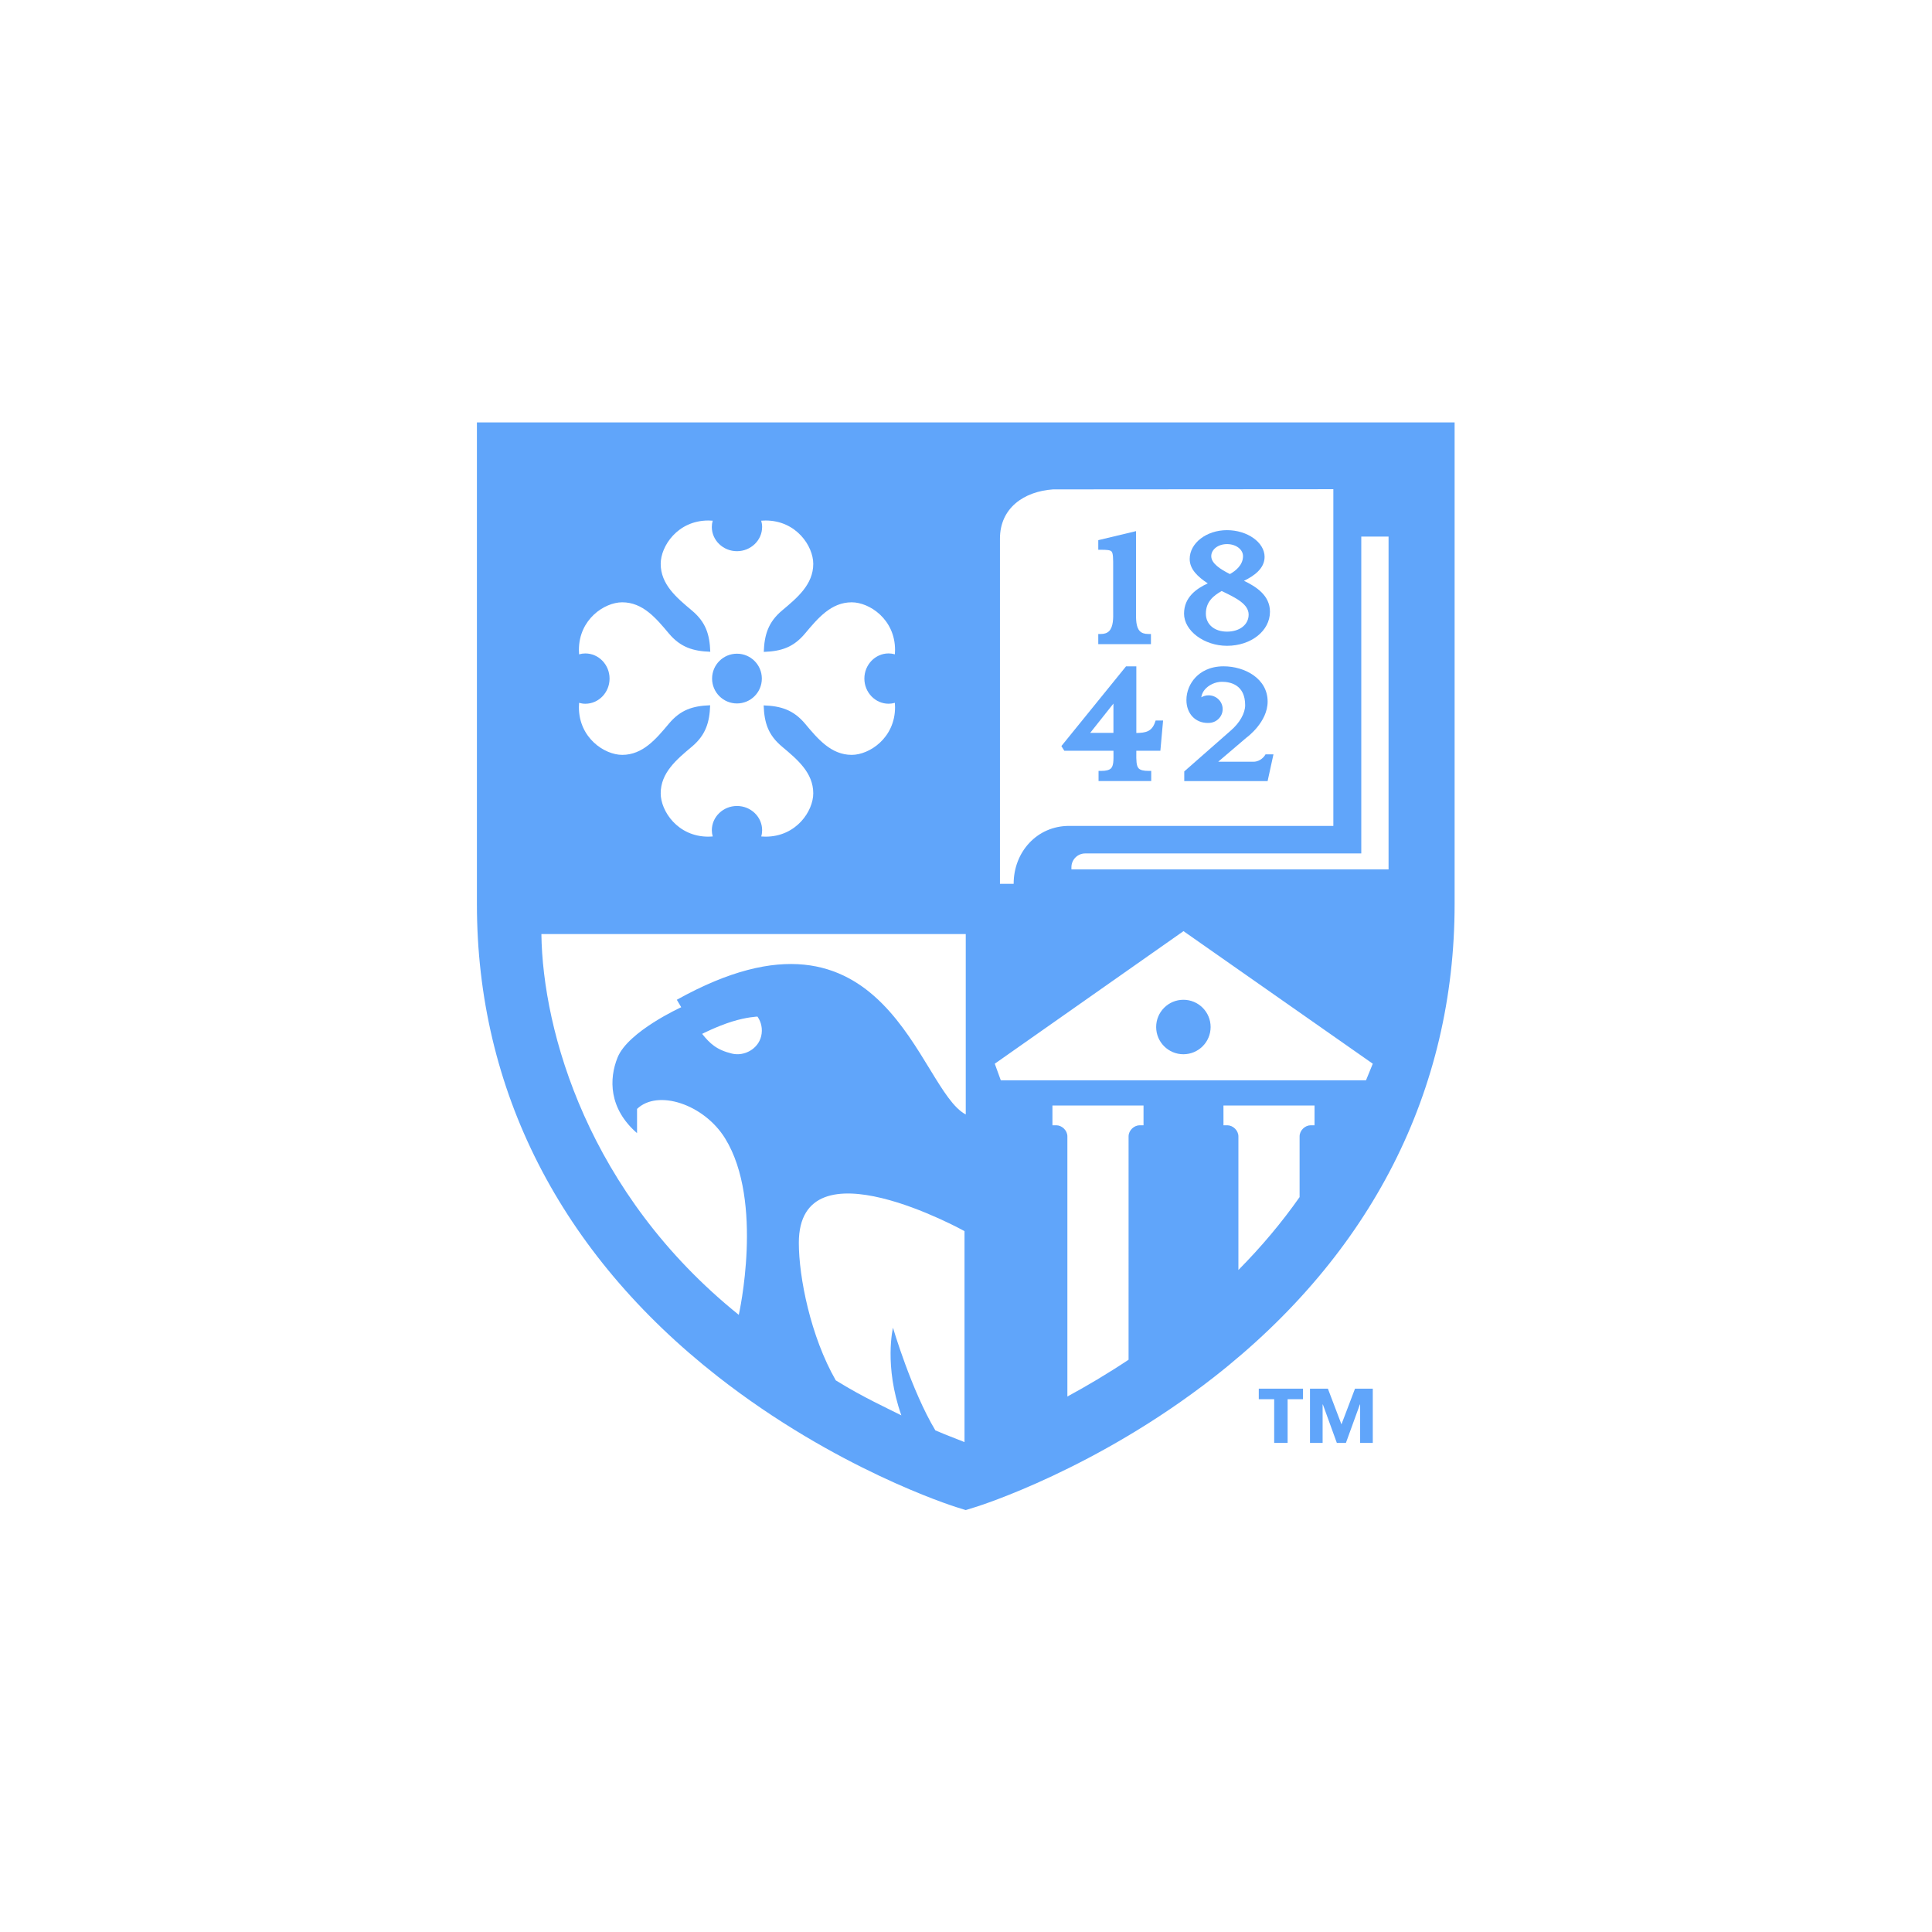 <?xml version="1.0" encoding="UTF-8" standalone="no"?>
<!-- Created with Inkscape (http://www.inkscape.org/) -->

<svg
   version="1.1"
   id="svg2"
   width="333.333"
   height="333.333"
   viewBox="0 0 333.333 333.333"
   sodipodi:docname="RCShield.eps"
   xmlns:inkscape="http://www.inkscape.org/namespaces/inkscape"
   xmlns:sodipodi="http://sodipodi.sourceforge.net/DTD/sodipodi-0.dtd"
   xmlns="http://www.w3.org/2000/svg"
   xmlns:svg="http://www.w3.org/2000/svg">
  <defs
     id="defs6" />
  <sodipodi:namedview
     id="namedview4"
     pagecolor="#ffffff"
     bordercolor="#000000"
     borderopacity="0.25"
     inkscape:showpageshadow="2"
     inkscape:pageopacity="0.0"
     inkscape:pagecheckerboard="0"
     inkscape:deskcolor="#d1d1d1" />
  <g
     id="g8"
     inkscape:groupmode="layer"
     inkscape:label="ink_ext_XXXXXX"
     transform="matrix(1.333,0,0,-1.333,0,333.333)">
    <g
       id="g10"
       transform="scale(0.1)">
      <path
         d="m 1637,1522.68 c -0.2,-0.33 -5.29,-7.96 -14.51,-7.96 h -45.72 l 36.36,31.01 c 1.13,0.81 27.59,20.23 27.59,46.85 0,29.63 -29.38,45.61 -57.03,45.61 -18.66,0 -29.95,-7.69 -36.12,-14.15 -7.62,-7.93 -11.97,-18.66 -11.97,-29.41 0,-17.51 11.34,-29.75 27.72,-29.75 l 0.97,0.04 c 10.06,0 18.23,8.03 18.23,17.86 0,9.86 -8.17,17.88 -18.23,17.88 -3.39,0 -6.65,-0.93 -9.45,-2.59 0.59,4.23 2.51,7.5 4.35,9.77 5.04,6.17 13.98,10.33 22.23,10.33 11.27,0 30.21,-3.94 30.21,-30.31 0,-10.48 -7.22,-23.13 -18.87,-33.04 l -59.95,-52.67 v -12.5 h 107.89 l 7.56,34.58 -10.25,-0.01 -1.01,-1.54"
         style="fill:#60a5fa;fill-opacity:1;fill-rule:nonzero;stroke:none"
         id="path12" />
      <path
         d="m 1441.14,1589.97 v -37.91 h -30.08 z m 0.02,-61.08 c 0.02,-0.82 0.02,-1.62 0.03,-2.39 0.1,-9.83 0.18,-16.93 -3.2,-20.35 -2.2,-2.24 -6.38,-3.33 -12.76,-3.33 h -3.36 v -13.13 h 68.17 v 13.13 h -3.34 c -6.59,0 -10.66,1.03 -12.82,3.2 -3.26,3.3 -3.22,10.62 -3.12,20.77 v 2.1 h 31.13 l 3.52,39.15 h -9.66 l -0.78,-2.26 c -4.19,-12.12 -12.03,-13.69 -24.19,-13.87 v 86.23 h -13.34 l -83.68,-103.19 3.83,-6.06 h 63.57"
         style="fill:#60a5fa;fill-opacity:1;fill-rule:nonzero;stroke:none"
         id="path14" />
      <path
         d="m 953.871,1590.13 c 17.785,0 32.192,14.41 32.192,32.19 0,17.79 -14.407,32.21 -32.192,32.21 -17.781,0 -32.203,-14.42 -32.203,-32.21 0,-17.78 14.422,-32.19 32.203,-32.19"
         style="fill:#60a5fa;fill-opacity:1;fill-rule:nonzero;stroke:none"
         id="path16" />
      <path
         d="m 1581.27,1735.66 2.2,-1.07 c 16.07,-7.81 32.67,-15.9 32.67,-29.45 0,-12.96 -11.52,-22.05 -28.01,-22.05 -16.35,0 -27.36,9.36 -27.36,23.29 0,15.22 9.66,23.17 20.5,29.28 z m 6.86,60.73 c 11.61,0 20.73,-6.86 20.73,-15.62 0,-11.74 -10.03,-19.32 -16.97,-23.16 -12.2,6.16 -24.14,13.69 -24.14,23.16 0,8.76 8.95,15.62 20.38,15.62 z m -55.6,-90.01 c 0,-22.18 25.99,-41.63 55.6,-41.63 31.19,0 55.61,19.36 55.61,44.07 0,21.46 -18.3,32.66 -33.63,40.06 12.93,6.25 26.67,15.83 26.67,30.98 0,18.74 -22.28,34.57 -48.65,34.57 -26.64,0 -48.3,-16.75 -48.3,-37.32 0,-13.38 10.66,-23.18 23.41,-31.57 -14.57,-6.7 -30.71,-17.91 -30.71,-39.16"
         style="fill:#60a5fa;fill-opacity:1;fill-rule:nonzero;stroke:none"
         id="path18" />
      <path
         d="m 1797.24,1375.34 h -410.48 v 2.78 c 0,9.88 7.99,17.88 17.86,17.88 h 357.31 v 410.13 h 35.31 z m -29.2,-272.97 h -472.69 l -7.8,21.47 244.26,171.59 245.01,-171.59 z m -66.62,-58.21 h -4.96 c -7.18,0 -14.38,-6.52 -14.38,-14.38 v -78.589 c -23.04,-32.82 -49.44,-64.269 -79.2,-94.339 v 172.928 c 0,7.86 -7.18,14.38 -14.38,14.38 h -4.94 l -0.03,25.57 h 117.9 z m -221.35,0 h -4.96 c -7.18,0 -14.38,-6.52 -14.38,-14.38 V 740.691 c -27.52,-18.293 -54.3,-34.109 -79.2,-47.601 v 336.69 c 0,7.86 -7.2,14.38 -14.38,14.38 h -4.96 l -0.01,25.57 h 117.9 z m -185.81,759.3 c 0,39.83 31.3,61.13 68.65,63.74 l 362.86,0.25 v -435.8 h -342.05 c -41.4,0 -71.74,-33.57 -71.74,-74.97 h -17.72 z M 1250,1058.17 c -61.84,32.13 -101.46,300.44 -373.988,148.43 l 5.726,-9.64 c 0,0 -68.699,-31.23 -82.386,-65.04 -11.211,-27.68 -11.532,-66.06 25.199,-97.95 v 31.35 c 26.785,25.77 86.562,6.07 113.875,-37.97 50.867,-82.061 17.797,-228.561 17.797,-228.561 C 761.18,955.859 702.395,1166.01 700.73,1291.67 H 1250 Z m -1.62,-424.068 c -14.61,5.929 -22.32,8.539 -37.73,15.168 -30.79,51.289 -54.85,132.808 -54.85,132.808 0,0 -11.89,-49.078 10.84,-113.387 -15.82,8.071 -49.99,23.598 -84.87,45.297 -32.6,56.832 -47.83,133.512 -47.83,177.953 0,134.309 214.44,15.219 214.44,15.219 z M 985.199,1159.47 c -3.949,-16.55 -21.89,-26.4 -37.836,-22.53 -19.746,4.77 -28.574,12.99 -38.57,25.54 0,0 19.062,9.77 38.508,15.85 19.445,6.06 33.101,6.49 33.101,6.49 4.942,-7.01 6.973,-16.17 4.797,-25.35 z m -227.601,495.4 c -2.735,0 -5.422,-0.4 -8.078,-1.16 -0.161,1.94 -0.239,3.84 -0.239,5.72 0,39.68 33.133,61.62 56.067,61.62 26.609,0 43.765,-20.5 60.351,-40.31 15.094,-18.04 31.758,-22.99 53.617,-23.7 -0.8,22.63 -5.82,38.34 -23.859,53.46 -19.812,16.59 -40.312,33.74 -40.312,60.35 0,22.92 21.921,56.07 61.628,56.07 1.872,0 3.774,-0.08 5.692,-0.24 -0.766,-2.64 -1.164,-5.36 -1.164,-8.08 0,-17.3 14.617,-31.39 32.554,-31.39 17.946,0 32.563,14.09 32.563,31.39 0,2.72 -0.402,5.42 -1.168,8.08 1.934,0.16 3.836,0.24 5.707,0.24 39.693,0 61.643,-33.15 61.643,-56.07 0,-26.61 -20.5,-43.76 -40.31,-60.35 -18.04,-15.09 -22.997,-31.77 -23.716,-53.63 22.646,0.81 38.346,5.83 53.456,23.87 16.59,19.81 33.74,40.31 60.35,40.31 22.94,0 56.09,-21.92 56.09,-61.62 0,-1.88 -0.1,-3.78 -0.24,-5.7 -2.64,0.77 -5.36,1.17 -8.08,1.17 -17.3,0 -31.39,-14.62 -31.39,-32.56 0,-17.94 14.09,-32.56 31.39,-32.56 2.72,0 5.42,0.4 8.08,1.15 0.14,-1.91 0.24,-3.83 0.24,-5.7 0,-39.69 -33.15,-61.64 -56.09,-61.64 -26.61,0 -43.76,20.51 -60.35,40.32 -15.09,18.04 -31.76,22.99 -53.616,23.7 0.816,-22.63 5.82,-38.33 23.876,-53.45 19.81,-16.59 40.31,-33.75 40.31,-60.36 0,-22.92 -21.94,-56.07 -61.643,-56.07 -1.871,0 -3.773,0.1 -5.691,0.24 0.781,2.64 1.168,5.36 1.168,8.08 0,17.3 -14.618,31.39 -32.543,31.39 -17.942,0 -32.559,-14.09 -32.559,-31.39 0,-2.72 0.398,-5.42 1.148,-8.08 -1.933,-0.14 -3.835,-0.24 -5.707,-0.24 -39.691,0 -61.628,33.15 -61.628,56.07 0,26.61 20.5,43.77 40.312,60.36 18.039,15.1 22.996,31.77 23.699,53.63 -22.644,-0.82 -38.332,-5.84 -53.457,-23.88 -16.586,-19.81 -33.742,-40.32 -60.351,-40.32 -22.934,0 -56.067,21.93 -56.067,61.64 0,1.87 0.078,3.79 0.239,5.7 2.64,-0.78 5.343,-1.18 8.078,-1.18 17.3,0 31.375,14.62 31.375,32.56 0,17.94 -14.075,32.56 -31.375,32.56 z M 617.273,1953.9 v -623.4 c 0,-240.25 107.735,-451.66 311.528,-611.359 C 1080.81,600.02 1231.26,551.949 1237.57,549.969 l 12.33,-3.867 12.36,3.82 c 6.34,1.949 156.83,49.379 308.89,168.187 203.84,159.282 311.58,371.031 311.58,612.391 v 623.4 H 617.273"
         style="fill:#60a5fa;fill-opacity:1;fill-rule:nonzero;stroke:none"
         id="path20" />
      <path
         d="m 1489.68,1680.04 h -3.36 c -4.93,0 -8.52,1.19 -10.99,3.69 -5.15,5.22 -5.03,15.75 -4.94,25.06 l 0.02,104.39 -48.9,-11.69 v -12.44 h 3.34 c 7.55,0 11.96,-0.34 13.72,-2.08 2.3,-2.32 2.27,-9.5 2.22,-21.4 l -0.01,-53.07 0.03,-3.42 c 0.13,-8.3 0.3,-19.65 -5.25,-25.28 -2.49,-2.53 -5.99,-3.76 -10.71,-3.76 h -3.34 v -13.13 h 68.17 v 13.13"
         style="fill:#60a5fa;fill-opacity:1;fill-rule:nonzero;stroke:none"
         id="path22" />
      <path
         d="m 1496.44,1171.34 c 0,-19.46 15.79,-35.25 35.25,-35.25 19.46,0 35.24,15.79 35.24,35.25 0,19.48 -15.78,35.26 -35.24,35.26 -19.46,0 -35.25,-15.78 -35.25,-35.26"
         style="fill:#60a5fa;fill-opacity:1;fill-rule:nonzero;stroke:none"
         id="path24" />
      <path
         d="m 1629.26,689.609 h 19.94 v -56.558 h 17.38 v 56.558 h 19.93 v 13.641 h -57.25 v -13.641"
         style="fill:#60a5fa;fill-opacity:1;fill-rule:nonzero;stroke:none"
         id="path26" />
      <path
         d="m 1736.27,657.07 -17.56,46.18 h -23.17 v -70.199 h 16.35 v 49.75 h 0.34 l 18.06,-49.75 h 11.76 l 18.06,49.75 h 0.34 v -49.75 h 16.37 v 70.199 h -23.01 l -17.54,-46.18"
         style="fill:#60a5fa;fill-opacity:1;fill-rule:nonzero;stroke:none"
         id="path28" />
    </g>
  </g>
</svg>
